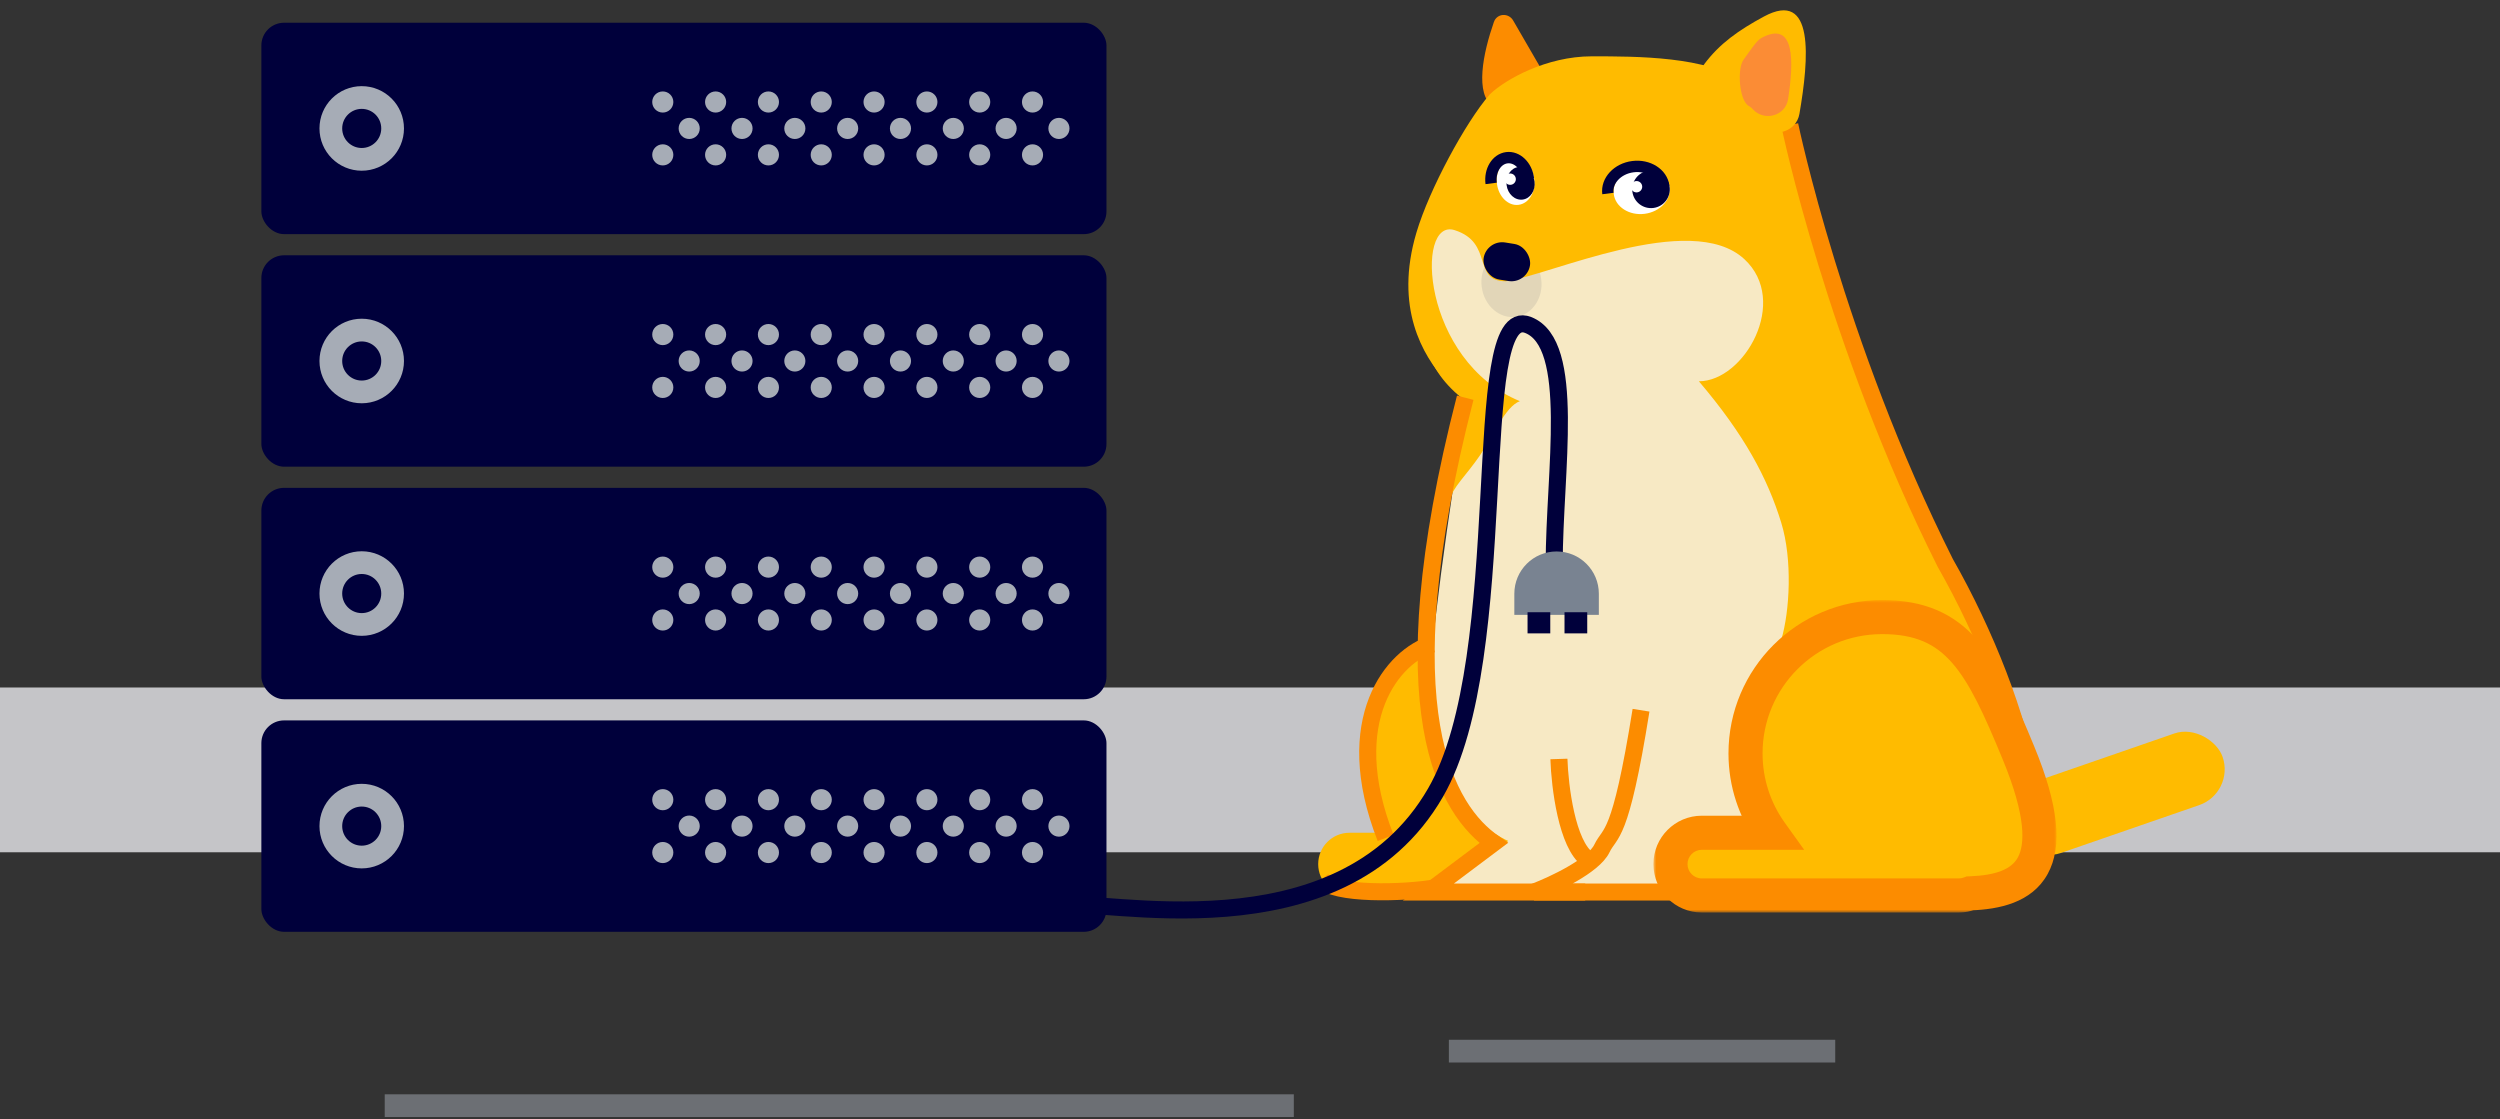 <svg fill="none" height="197" viewBox="0 0 440 197" width="440" xmlns="http://www.w3.org/2000/svg" xmlns:xlink="http://www.w3.org/1999/xlink"><rect x="0" y="0" width="440" height="197" fill="#333333" stroke="none"/><mask id="a" fill="#000" height="55" maskUnits="userSpaceOnUse" width="71" x="291" y="105.604"><path d="m291 105.604h71v55h-71z" fill="#fff"/><path clip-rule="evenodd" d="m346.726 157.232c9.689-.368 16.888-4.391 8.56-24.628-6.528-15.865-10.762-24-24.037-24-13.276 0-24.038 10.745-24.038 24 0 5.207 1.661 10.027 4.483 13.96h-12.174c-3.049 0-5.52 2.472-5.52 5.52 0 3.049 2.471 5.52 5.52 5.52h45.208c.705 0 1.379-.132 1.998-.372z" fill="#000" fill-rule="evenodd"/></mask><path d="m0 121h440v29h-440z" fill="#e9eaed" opacity=".8"/><path d="m266.323 3.619 4.804 8.298c.353.609.435 1.294-.036 1.817-1.754 1.943-6.992 5.893-8.254 5.07-3.343-2.179-1.812-9.498.087-14.933.538-1.541 2.581-1.665 3.399-.252z" fill="#fc8c00"/><rect fill="#fb0" height="13.348" rx="6.674" transform="matrix(.945 -.327 .327 .945 -26.358 122.707)" width="39.155" x="352" y="139.796"/><path clip-rule="evenodd" d="m264.068 157.604c13.218 0 23.932-10.745 23.932-24s-10.714-24-23.932-24c-13.217 0-23.931 10.745-23.931 24 0 4.774 1.39 9.222 3.786 12.96h-6.403c-3.049 0-5.52 2.472-5.52 5.52 0 3.049 2.471 5.52 5.52 5.52h24.857c.185 0 .368-.009.548-.027.379.018.76.027 1.143.027z" fill="#fb0" fill-rule="evenodd"/><path clip-rule="evenodd" d="m258.1 70.84c-4.916-4.811-7.885-11.39-7.885-19.672 0-19.287 12.376-39.579 31.663-39.579 30.26 0 37.645 15.081 38.548 32.673l31.371 76.489c2.661 6.488 2.965 13.704.859 20.393l-4.657 14.793h-94.525l11.983-7.926s-13.957-5.664-13.957-23.907c0-10.156 3.498-34.064 6.6-53.264z" fill="#f7e9c4" fill-rule="evenodd"/><ellipse cx="266" cy="49.723" fill="#203048" fill-opacity=".1" rx="5.279" ry="5.998" transform="matrix(.992 -.127 .127 .992 -4.166 34.279)"/><path d="m250.215 51.168c0-19.287 12.376-39.579 31.664-39.579 32.594 0 39.121 17.228 39.121 36.516l5 9.5 9.5 28.5 17.5 35c-1.849-.5-2-4.5-7-8.5-4.778-3.822-12-8.5-32.5 0 1.5-5 2-14.104 0-20.604-2.425-7.882-6.5-15.5-14.5-24.896 8 0 16-14.104 8-21.5-9.463-8.749-34.551 2.992-42 3.896-6 0-2-6.792-9-9s-5.785 23 11.5 30.104c-2.566.916-4.765 6.226-7 9.5-2.493 3.652-4.854 5.647-5.418 8.059-.029.156-.056.303-.082.441.02-.149.048-.296.082-.441.523-2.841 1.496-8.552 2.918-17.559-7.6-5.6-8.499-13-7.785-19.436z" fill="#fb0"/><ellipse cx="266.72" cy="31.857" fill="#fff" rx="3.304" ry="4.13" transform="matrix(.992 -.127 .127 .992 -1.885 34.225)"/><ellipse cx="288.91" cy="33.429" fill="#fff" rx="4.957" ry="4.13" transform="matrix(.992 -.127 .127 .992 -1.905 37.064)"/><ellipse cx="267.591" cy="32.161" fill="#00003b" rx="2.478" ry="2.891" transform="matrix(.992 -.127 .127 .992 -1.917 34.339)"/><circle cx="290.549" cy="33.218" fill="#00003b" r="3.304" transform="matrix(.992 -.127 .127 .992 -1.865 37.271)"/><circle cx="288" cy="32.76" fill="#fff" r="1" transform="matrix(.992 -.127 .127 .992 -1.827 36.942)"/><circle cx="265.763" cy="31.436" fill="#fff" r="1" transform="matrix(.992 -.127 .127 .992 -1.839 34.1)"/><rect fill="#00003b" height="6.609" rx="3.304" transform="matrix(.987 .159 -.159 .987 10.093 -41.193)" width="8.261" x="261.679" y="42.286"/><path d="m257.879 70c-14.33 55.62-3.085 72.707 5.014 78.369l-11.505 8.631h27.612" stroke="#fc8c00" stroke-width="3"/><path d="m288.82 125c-3.672 23.002-5.417 21.266-6.886 24.333-1.468 3.067-8.568 6.389-11.934 7.667h28" stroke="#fc8c00" stroke-width="3"/><path d="m274.369 133.579c.155 4.811 1.397 15.086 5.122 17.694" stroke="#fc8c00" stroke-width="3"/><path d="m315 22s8 38.5 27.38 77.095c14.233 24.966 23.025 58.905 6.733 58.905" stroke="#fc8c00" stroke-width="3"/><path d="m255.5 66c-3.725-4.191-8.504-12.038-4.779-24.61 2.225-7.509 8.536-19.091 12.572-23.748 2.501-2.373 9.337-6.229 16.846-6.229 8.009 0 20.022 0 26.251 4.449" stroke="#fb0" stroke-width="3"/><path d="m310.441 2.914c8.972-4.85 7.935 7.404 6.258 17.129-.555 3.222-4.611 4.381-6.856 2.005l-1.554-1.645c-.306-.324-.663-.594-1.058-.8l-5.837-3.045c-1.976-1.031-2.761-3.51-1.425-5.295 2.684-3.584 5.991-5.926 10.472-8.349z" fill="#fb0"/><path d="m309.991 6.686c5.965-3.225 5.738 4.132 4.713 10.769-.451 2.921-4.134 3.97-6.164 1.821l-.197-.209c-.146-.154-.316-.282-.504-.381-1.764-.921-2.138-6.593-.963-8.199 1.256-1.719 2.304-3.362 3.115-3.801z" fill="#fb8c35"/><path clip-rule="evenodd" d="m346.726 157.232c9.689-.368 16.888-4.391 8.56-24.628-6.528-15.865-10.762-24-24.037-24-13.276 0-24.038 10.745-24.038 24 0 5.207 1.661 10.027 4.483 13.96h-12.174c-3.049 0-5.52 2.472-5.52 5.52 0 3.049 2.471 5.52 5.52 5.52h45.208c.705 0 1.379-.132 1.998-.372z" fill="#fb0" fill-rule="evenodd"/><path d="m355.286 132.604 2.775-1.141zm-8.56 24.628-.113-2.998-.504.019-.469.182zm-35.032-10.668v3h5.844l-3.407-4.749zm40.818-12.818c4.138 10.055 3.867 14.914 2.622 17.177-1.128 2.051-3.773 3.131-8.521 3.311l.227 5.995c4.941-.187 10.739-1.303 13.551-6.414 2.695-4.9 1.859-12.171-2.33-22.352zm-21.263-22.142c5.869 0 9.391 1.73 12.297 5.033 3.144 3.574 5.663 9.081 8.966 17.109l5.549-2.283c-3.225-7.837-6.087-14.33-10.011-18.79-4.162-4.731-9.395-7.069-16.801-7.069zm-21.038 21c0-11.593 9.415-21 21.038-21v-6c-14.928 0-27.038 12.084-27.038 27zm3.92 12.211c-2.468-3.44-3.92-7.652-3.92-12.211h-6c0 5.856 1.87 11.283 5.045 15.709zm-14.611 4.749h12.174v-6h-12.174zm-2.52 2.52c0-1.392 1.128-2.52 2.52-2.52v-6c-4.705 0-8.52 3.815-8.52 8.52zm2.52 2.52c-1.392 0-2.52-1.128-2.52-2.52h-6c0 4.706 3.815 8.52 8.52 8.52zm45.208 0h-45.208v6h45.208zm.912-.169c-.279.108-.585.169-.912.169v6c1.082 0 2.124-.203 3.084-.576z" fill="#fc8c00" mask="url(#a)"/><path d="m268.998 31.436c-.291-2.263-1.994-3.908-3.804-3.676s-3.042 2.255-2.751 4.518" stroke="#00003b" stroke-width="2"/><path d="m292.827 32.797c-.291-2.263-2.727-3.814-5.443-3.466-2.715.349-4.68 2.465-4.39 4.728" stroke="#00003b" stroke-width="2"/><path d="m252.111 113.343c-6.829 2.018-16.439 13.268-8.244 34.129m-11.312 7.313c2.06 2.747 14.59 2.483 20.488 1.397" stroke="#fc8c00" stroke-width="3"/><rect fill="#00003b" height="37.209" rx="4" width="148.739" x="46" y="4"/><path d="m69.1 22.604c0 3.007-2.436 5.442-5.437 5.442s-5.437-2.435-5.437-5.442c0-3.007 2.435-5.442 5.437-5.442s5.437 2.435 5.437 5.442z" stroke="#a6acb6" stroke-width="4"/><ellipse cx="116.65" cy="17.953" fill="#a6acb6" rx="1.859" ry="1.86"/><ellipse cx="125.947" cy="17.953" fill="#a6acb6" rx="1.859" ry="1.86"/><ellipse cx="135.243" cy="17.953" fill="#a6acb6" rx="1.859" ry="1.86"/><ellipse cx="144.538" cy="17.953" fill="#a6acb6" rx="1.859" ry="1.86"/><ellipse cx="153.836" cy="17.953" fill="#a6acb6" rx="1.859" ry="1.86"/><ellipse cx="163.132" cy="17.953" fill="#a6acb6" rx="1.859" ry="1.86"/><ellipse cx="172.428" cy="17.953" fill="#a6acb6" rx="1.859" ry="1.86"/><ellipse cx="181.724" cy="17.953" fill="#a6acb6" rx="1.859" ry="1.86"/><ellipse cx="121.299" cy="22.604" fill="#a6acb6" rx="1.859" ry="1.86"/><ellipse cx="130.595" cy="22.604" fill="#a6acb6" rx="1.859" ry="1.86"/><ellipse cx="139.891" cy="22.604" fill="#a6acb6" rx="1.859" ry="1.86"/><ellipse cx="149.186" cy="22.604" fill="#a6acb6" rx="1.859" ry="1.86"/><ellipse cx="158.484" cy="22.604" fill="#a6acb6" rx="1.859" ry="1.86"/><ellipse cx="167.78" cy="22.604" fill="#a6acb6" rx="1.859" ry="1.86"/><ellipse cx="177.076" cy="22.604" fill="#a6acb6" rx="1.859" ry="1.86"/><ellipse cx="186.372" cy="22.604" fill="#a6acb6" rx="1.859" ry="1.86"/><ellipse cx="116.65" cy="27.256" fill="#a6acb6" rx="1.859" ry="1.86"/><ellipse cx="125.947" cy="27.256" fill="#a6acb6" rx="1.859" ry="1.86"/><ellipse cx="135.243" cy="27.256" fill="#a6acb6" rx="1.859" ry="1.86"/><ellipse cx="144.538" cy="27.256" fill="#a6acb6" rx="1.859" ry="1.86"/><ellipse cx="153.836" cy="27.256" fill="#a6acb6" rx="1.859" ry="1.86"/><ellipse cx="163.132" cy="27.256" fill="#a6acb6" rx="1.859" ry="1.86"/><ellipse cx="172.428" cy="27.256" fill="#a6acb6" rx="1.859" ry="1.86"/><ellipse cx="181.724" cy="27.256" fill="#a6acb6" rx="1.859" ry="1.86"/><rect fill="#00003b" height="37.209" rx="4" width="148.739" x="46" y="44.93"/><path d="m69.1 63.535c0 3.007-2.436 5.442-5.437 5.442s-5.437-2.435-5.437-5.442 2.435-5.442 5.437-5.442 5.437 2.435 5.437 5.442z" stroke="#a6acb6" stroke-width="4"/><ellipse cx="116.65" cy="58.884" fill="#a6acb6" rx="1.859" ry="1.86"/><ellipse cx="125.947" cy="58.884" fill="#a6acb6" rx="1.859" ry="1.86"/><ellipse cx="135.243" cy="58.884" fill="#a6acb6" rx="1.859" ry="1.86"/><ellipse cx="144.538" cy="58.884" fill="#a6acb6" rx="1.859" ry="1.86"/><ellipse cx="153.836" cy="58.884" fill="#a6acb6" rx="1.859" ry="1.86"/><ellipse cx="163.132" cy="58.884" fill="#a6acb6" rx="1.859" ry="1.86"/><ellipse cx="172.428" cy="58.884" fill="#a6acb6" rx="1.859" ry="1.86"/><ellipse cx="181.724" cy="58.884" fill="#a6acb6" rx="1.859" ry="1.86"/><ellipse cx="121.299" cy="63.535" fill="#a6acb6" rx="1.859" ry="1.86"/><ellipse cx="130.595" cy="63.535" fill="#a6acb6" rx="1.859" ry="1.86"/><ellipse cx="139.891" cy="63.535" fill="#a6acb6" rx="1.859" ry="1.86"/><ellipse cx="149.186" cy="63.535" fill="#a6acb6" rx="1.859" ry="1.86"/><ellipse cx="158.484" cy="63.535" fill="#a6acb6" rx="1.859" ry="1.86"/><ellipse cx="167.78" cy="63.535" fill="#a6acb6" rx="1.859" ry="1.86"/><ellipse cx="177.076" cy="63.535" fill="#a6acb6" rx="1.859" ry="1.86"/><ellipse cx="186.372" cy="63.535" fill="#a6acb6" rx="1.859" ry="1.86"/><ellipse cx="116.65" cy="68.186" fill="#a6acb6" rx="1.859" ry="1.86"/><ellipse cx="125.947" cy="68.186" fill="#a6acb6" rx="1.859" ry="1.86"/><ellipse cx="135.243" cy="68.186" fill="#a6acb6" rx="1.859" ry="1.86"/><ellipse cx="144.538" cy="68.186" fill="#a6acb6" rx="1.859" ry="1.86"/><ellipse cx="153.836" cy="68.186" fill="#a6acb6" rx="1.859" ry="1.86"/><ellipse cx="163.132" cy="68.186" fill="#a6acb6" rx="1.859" ry="1.86"/><ellipse cx="172.428" cy="68.186" fill="#a6acb6" rx="1.859" ry="1.86"/><ellipse cx="181.724" cy="68.186" fill="#a6acb6" rx="1.859" ry="1.86"/><rect fill="#00003b" height="37.209" rx="4" width="148.739" x="46" y="85.86"/><path d="m69.1 104.465c0 3.006-2.436 5.442-5.437 5.442s-5.437-2.436-5.437-5.442c0-3.007 2.435-5.442 5.437-5.442s5.437 2.435 5.437 5.442z" stroke="#a6acb6" stroke-width="4"/><ellipse cx="116.65" cy="99.814" fill="#a6acb6" rx="1.859" ry="1.86"/><ellipse cx="125.947" cy="99.814" fill="#a6acb6" rx="1.859" ry="1.86"/><ellipse cx="135.243" cy="99.814" fill="#a6acb6" rx="1.859" ry="1.86"/><ellipse cx="144.538" cy="99.814" fill="#a6acb6" rx="1.859" ry="1.86"/><ellipse cx="153.836" cy="99.814" fill="#a6acb6" rx="1.859" ry="1.86"/><ellipse cx="163.132" cy="99.814" fill="#a6acb6" rx="1.859" ry="1.86"/><ellipse cx="172.428" cy="99.814" fill="#a6acb6" rx="1.859" ry="1.86"/><ellipse cx="181.724" cy="99.814" fill="#a6acb6" rx="1.859" ry="1.86"/><ellipse cx="121.299" cy="104.465" fill="#a6acb6" rx="1.859" ry="1.86"/><ellipse cx="130.595" cy="104.465" fill="#a6acb6" rx="1.859" ry="1.86"/><ellipse cx="139.891" cy="104.465" fill="#a6acb6" rx="1.859" ry="1.86"/><ellipse cx="149.186" cy="104.465" fill="#a6acb6" rx="1.859" ry="1.86"/><ellipse cx="158.484" cy="104.465" fill="#a6acb6" rx="1.859" ry="1.86"/><ellipse cx="167.78" cy="104.465" fill="#a6acb6" rx="1.859" ry="1.86"/><ellipse cx="177.076" cy="104.465" fill="#a6acb6" rx="1.859" ry="1.86"/><ellipse cx="186.372" cy="104.465" fill="#a6acb6" rx="1.859" ry="1.86"/><ellipse cx="116.65" cy="109.116" fill="#a6acb6" rx="1.859" ry="1.86"/><ellipse cx="125.947" cy="109.116" fill="#a6acb6" rx="1.859" ry="1.86"/><ellipse cx="135.243" cy="109.116" fill="#a6acb6" rx="1.859" ry="1.86"/><ellipse cx="144.538" cy="109.116" fill="#a6acb6" rx="1.859" ry="1.86"/><ellipse cx="153.836" cy="109.116" fill="#a6acb6" rx="1.859" ry="1.86"/><ellipse cx="163.132" cy="109.116" fill="#a6acb6" rx="1.859" ry="1.86"/><ellipse cx="172.428" cy="109.116" fill="#a6acb6" rx="1.859" ry="1.86"/><ellipse cx="181.724" cy="109.116" fill="#a6acb6" rx="1.859" ry="1.86"/><rect fill="#00003b" height="37.209" rx="4" width="148.739" x="46" y="126.791"/><path d="m69.1 145.395c0 3.007-2.436 5.442-5.437 5.442s-5.437-2.435-5.437-5.442c0-3.006 2.435-5.442 5.437-5.442s5.437 2.436 5.437 5.442z" stroke="#a6acb6" stroke-width="4"/><g fill="#a6acb6"><ellipse cx="116.65" cy="140.744" rx="1.859" ry="1.86"/><ellipse cx="125.947" cy="140.744" rx="1.859" ry="1.86"/><ellipse cx="135.243" cy="140.744" rx="1.859" ry="1.86"/><ellipse cx="144.538" cy="140.744" rx="1.859" ry="1.86"/><ellipse cx="153.836" cy="140.744" rx="1.859" ry="1.86"/><ellipse cx="163.132" cy="140.744" rx="1.859" ry="1.86"/><ellipse cx="172.428" cy="140.744" rx="1.859" ry="1.86"/><ellipse cx="181.724" cy="140.744" rx="1.859" ry="1.86"/><ellipse cx="121.299" cy="145.395" rx="1.859" ry="1.86"/><ellipse cx="130.595" cy="145.395" rx="1.859" ry="1.86"/><ellipse cx="139.891" cy="145.395" rx="1.859" ry="1.86"/><ellipse cx="149.186" cy="145.395" rx="1.859" ry="1.86"/><ellipse cx="158.484" cy="145.395" rx="1.859" ry="1.86"/><ellipse cx="167.78" cy="145.395" rx="1.859" ry="1.86"/><ellipse cx="177.076" cy="145.395" rx="1.859" ry="1.86"/><ellipse cx="186.372" cy="145.395" rx="1.859" ry="1.86"/><ellipse cx="116.65" cy="150.046" rx="1.859" ry="1.86"/><ellipse cx="125.947" cy="150.046" rx="1.859" ry="1.86"/><ellipse cx="135.243" cy="150.046" rx="1.859" ry="1.86"/><ellipse cx="144.538" cy="150.046" rx="1.859" ry="1.86"/><ellipse cx="153.836" cy="150.046" rx="1.859" ry="1.86"/><ellipse cx="163.132" cy="150.046" rx="1.859" ry="1.86"/><ellipse cx="172.428" cy="150.046" rx="1.859" ry="1.86"/><ellipse cx="181.724" cy="150.046" rx="1.859" ry="1.86"/><path clip-rule="evenodd" d="m227.711 196.598h-160v-4h160z" fill-rule="evenodd" opacity=".5"/><path clip-rule="evenodd" d="m323 187h-68v-4h68z" fill-rule="evenodd" opacity=".5"/></g><path d="m187 159.381c6.043-1.55 48.75 9.437 65.662-19.896 13.944-24.186 5.595-86.476 16.285-82.29 8.553 3.349 4.59 25.845 4.59 42.186" stroke="#00003b" stroke-width="3"/><path d="m266.523 104.493c0-4.108 3.33-7.437 7.437-7.437 4.108 0 7.437 3.329 7.437 7.437v3.725h-14.874z" fill="#798391"/><path d="m277.354 107.753v3.721" stroke="#00003b" stroke-width="4"/><path d="m270.848 107.753v3.721" stroke="#00003b" stroke-width="4"/></svg>